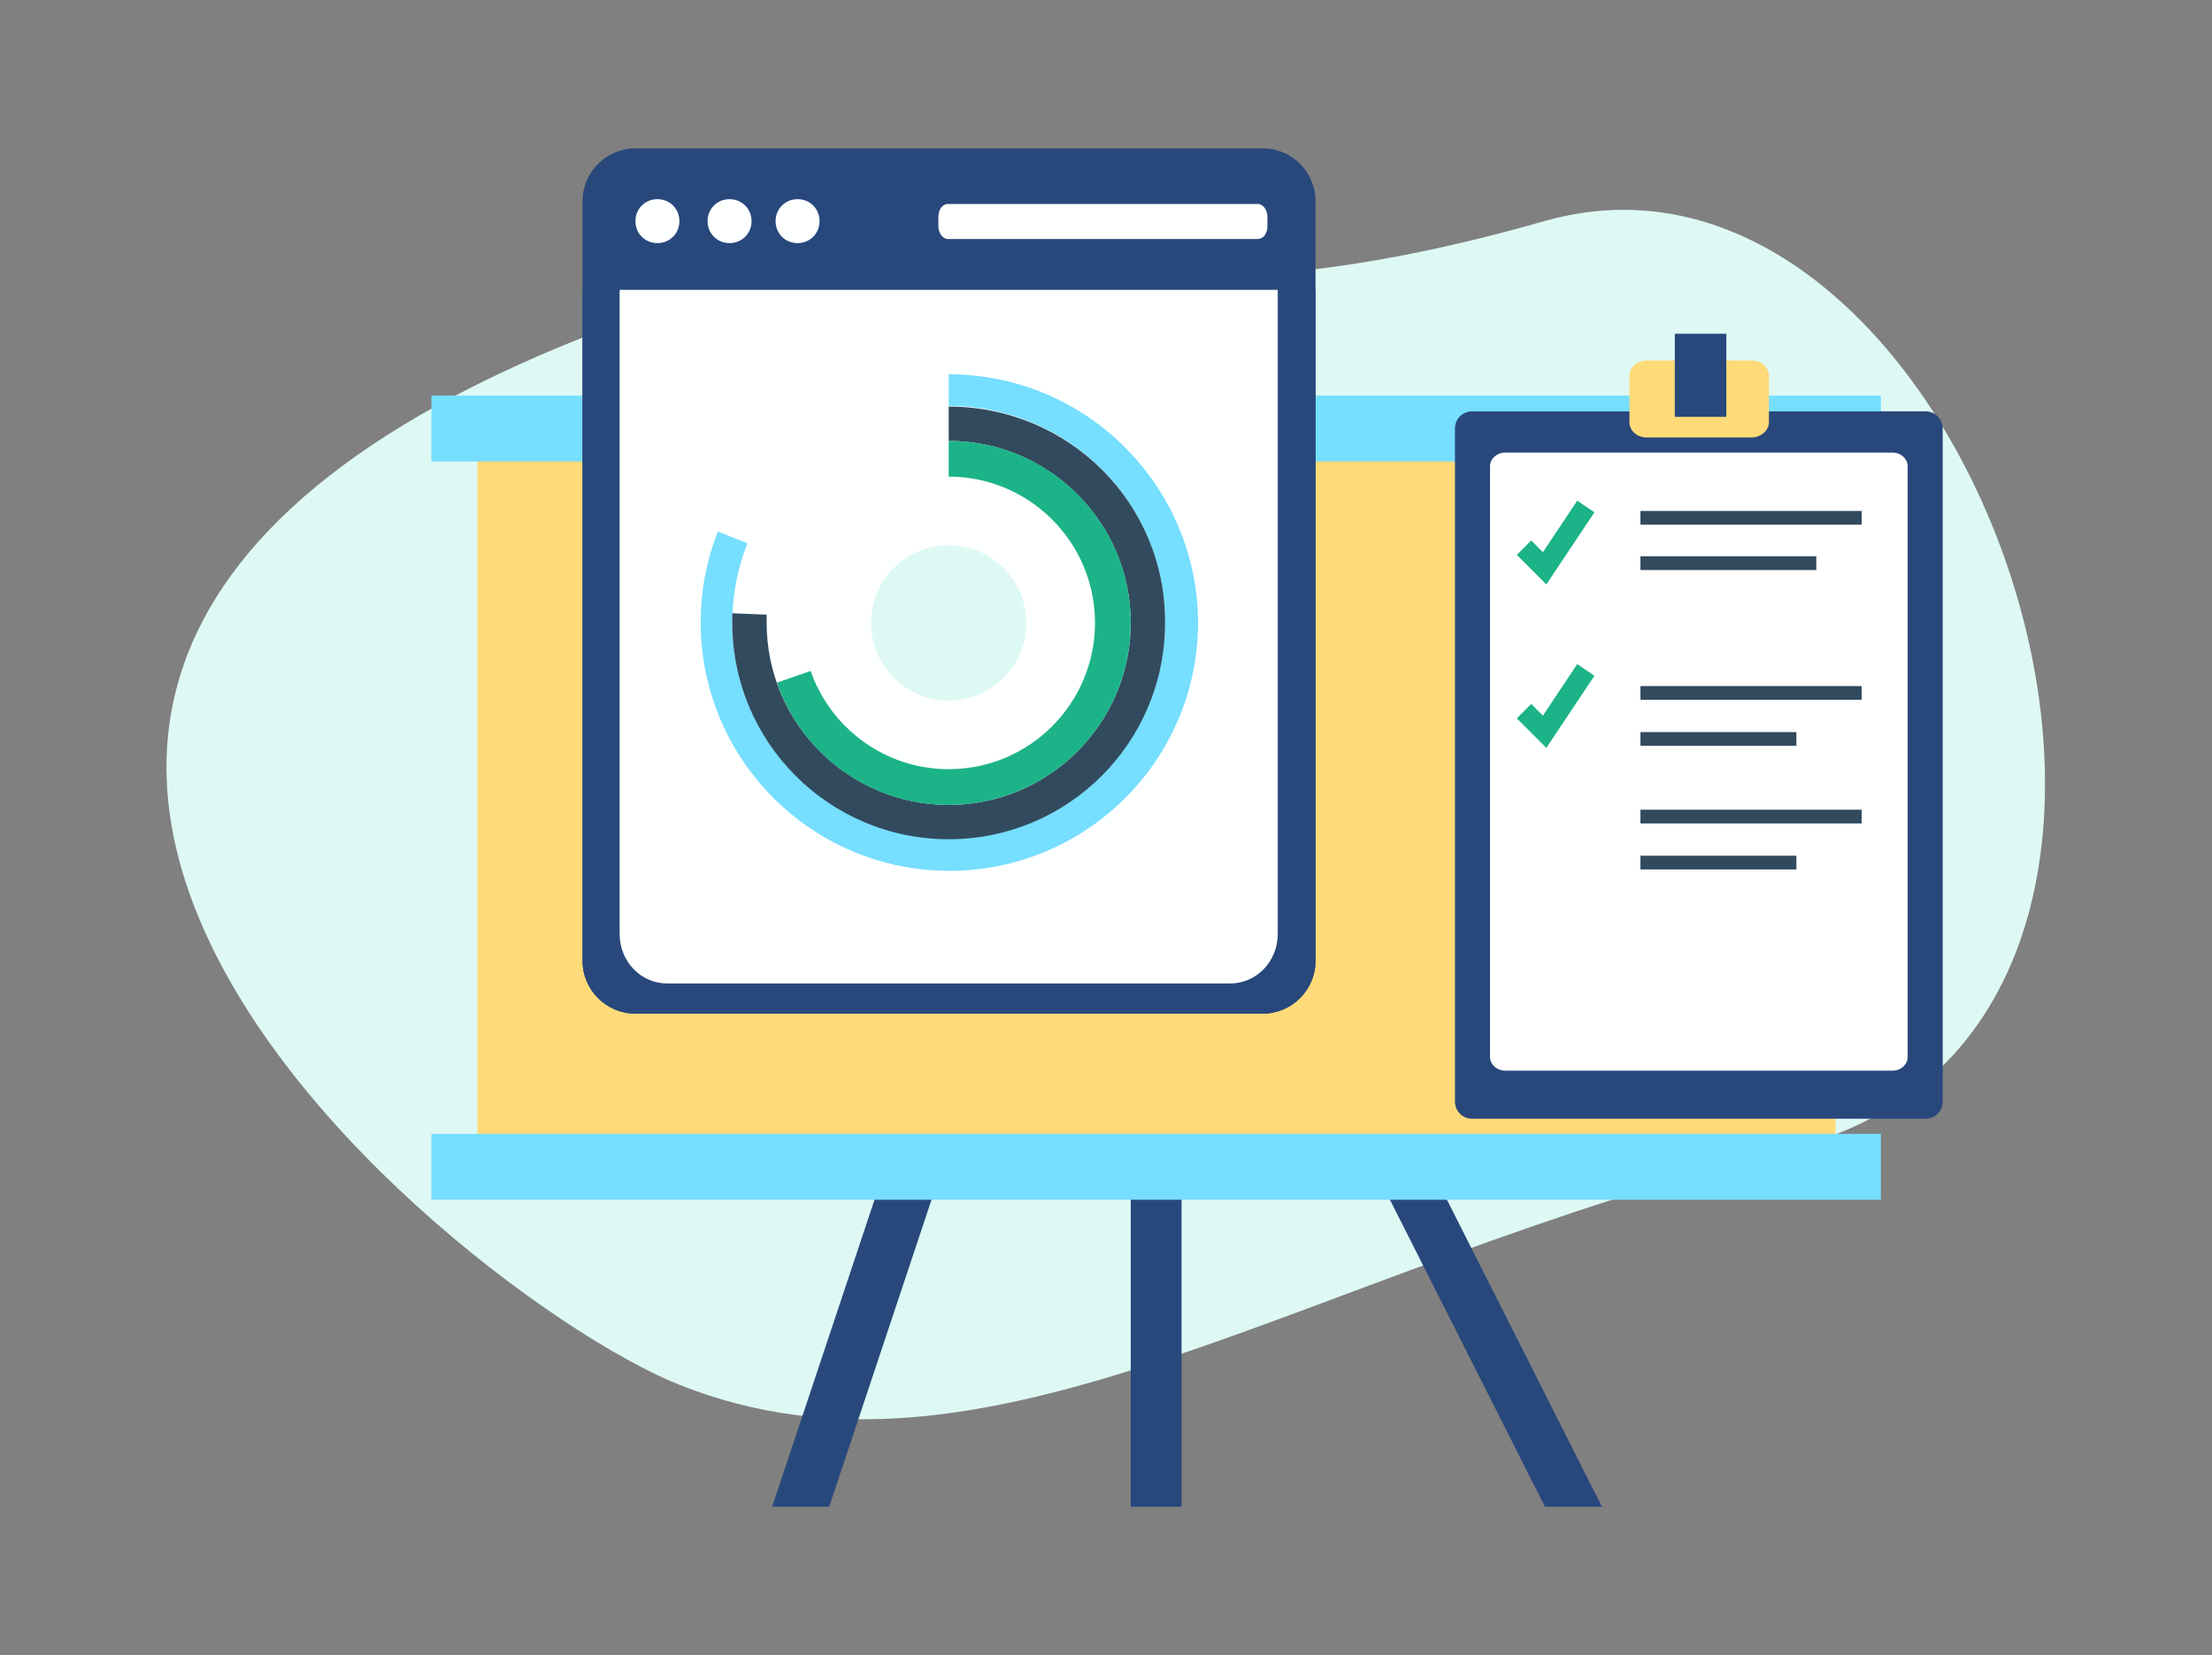 <?xml version="1.0" encoding="utf-8"?>
<!-- Generator: Adobe Illustrator 22.0.1, SVG Export Plug-In . SVG Version: 6.00 Build 0)  -->
<svg version="1.1" id="Layer_1" xmlns="http://www.w3.org/2000/svg" xmlns:xlink="http://www.w3.org/1999/xlink" x="0px" y="0px"
	 viewBox="0 0 322 241" style="enable-background:new 0 0 322 241;" xml:space="preserve">
<rect x="0" y="0" width="322" height="241" fill="#808080" stroke="none"/>
<style type="text/css">
	.st0{fill:#DEF9F4;}
	.st1{fill:#28487C;}
	.st2{fill:#FFDA78;}
	.st3{fill:#76DEFF;}
	.st4{fill:#FEFFFF;}
	.st5{fill:#324A5E;}
	.st6{fill:#1CB388;}
	.st7{fill:#FFFFFF;}
</style>
<g id="data-driven-icon">
	<path class="st0" d="M143.8,32.2c0,0,18,18,81,0s108,117,36,135s-117,52.4-162,34.4C63.4,187.4-72.2,77.2,143.8,32.2z"/>
	<g>
		<rect x="165.2" y="170.4" class="st1" width="6.2" height="48.4"/>
		<path class="st1" d="M172,219.4h-7.4v-49.6h7.4V219.4z M165.8,218.2h5V171h-5V218.2z"/>
	</g>
	<g>
		<polygon class="st1" points="120.3,218.8 137.2,167.5 130.3,167.5 113.4,218.8 		"/>
		<path class="st1" d="M120.7,219.4h-8.3l17.5-52.5h8.3L120.7,219.4z M114.3,218.2h5.6l16.3-50.1h-5.6L114.3,218.2z"/>
	</g>
	<g>
		<polygon class="st1" points="225.3,218.8 199.4,167.5 206.3,167.5 232.2,218.8 		"/>
		<path class="st1" d="M233.2,219.4h-8.3l-26.5-52.5h8.3L233.2,219.4z M225.7,218.2h5.6L206,168.1h-5.6L225.7,218.2z"/>
	</g>
	<g>
		<rect x="70.1" y="62.4" class="st2" width="196.5" height="104.2"/>
		<path class="st2" d="M267.2,167.2H69.5V61.8h197.7V167.2z M70.7,166H266V63H70.7V166z"/>
	</g>
	<g>
		<rect x="63.4" y="165.7" class="st3" width="209.8" height="8.4"/>
		<path class="st3" d="M273.8,174.7h-211v-9.6h211V174.7z M64,173.5h208.6v-7.2H64V173.5z"/>
	</g>
	<g>
		<rect x="63.4" y="58.2" class="st3" width="209.8" height="8.4"/>
		<path class="st3" d="M273.8,67.2h-211v-9.6h211V67.2z M64,66h208.6v-7.2H64V66z"/>
	</g>
	<g>
		<path class="st1" d="M191.5,139.9c0,4.3-3.5,7.7-7.7,7.7H92.5c-4.3,0-7.7-3.5-7.7-7.7V29.3c0-4.3,3.5-7.7,7.7-7.7h91.3
			c4.3,0,7.7,3.5,7.7,7.7V139.9z"/>
	</g>
	<g>
		<path class="st1" d="M84.8,42.2v97.7c0,4.3,3.5,7.7,7.7,7.7h91.3c4.3,0,7.7-3.5,7.7-7.7V42.2H84.8z"/>
	</g>
	<g>
		<path class="st4" d="M90.2,42.2v93.8c0,4,3.1,7.2,6.9,7.2h82c3.8,0,6.9-3.2,6.9-7.2V42.2H90.2z"/>
	</g>
	<g>
		<path class="st4" d="M109.4,32.2c0,1.8-1.4,3.2-3.2,3.2c-1.8,0-3.2-1.4-3.2-3.2s1.4-3.2,3.2-3.2C108,29,109.4,30.4,109.4,32.2z"/>
	</g>
	<g>
		<path class="st4" d="M98.9,32.2c0,1.8-1.4,3.2-3.2,3.2c-1.8,0-3.2-1.4-3.2-3.2s1.4-3.2,3.2-3.2C97.5,29,98.9,30.4,98.9,32.2z"/>
	</g>
	<g>
		<path class="st4" d="M119.3,32.2c0,1.8-1.4,3.2-3.2,3.2c-1.8,0-3.2-1.4-3.2-3.2s1.4-3.2,3.2-3.2C117.9,29,119.3,30.4,119.3,32.2z"
			/>
	</g>
	<g>
		<path class="st4" d="M184.5,32.9c0,1.1-0.6,1.9-1.4,1.9H138c-0.8,0-1.4-0.9-1.4-1.9v-1.3c0-1.1,0.6-1.9,1.4-1.9h45.1
			c0.8,0,1.4,0.9,1.4,1.9V32.9z"/>
	</g>
	<g>
		<g>
			<path class="st0" d="M138.1,79.4c-6.2,0-11.3,5-11.3,11.3c0,6.2,5,11.3,11.3,11.3c6.2,0,11.3-5,11.3-11.3
				C149.4,84.5,144.4,79.4,138.1,79.4z"/>
		</g>
		<g>
			<path class="st3" d="M138.1,54.5v4.6c17.4,0,31.5,14.1,31.5,31.5c0,17.4-14.1,31.5-31.5,31.5c-17.4,0-31.5-14.1-31.5-31.5
				c0-4.1,0.8-7.9,2.2-11.5l-4.3-1.7c-1.6,4.1-2.5,8.5-2.5,13.2c0,20,16.2,36.2,36.2,36.2s36.2-16.2,36.2-36.2
				C174.3,70.7,158.1,54.5,138.1,54.5z"/>
		</g>
		<g>
			<path class="st5" d="M138.1,59.2v5c14.6,0,26.5,11.9,26.5,26.5c0,14.6-11.9,26.5-26.5,26.5c-14.6,0-26.5-11.9-26.5-26.5
				c0-0.4,0-0.8,0-1.2l-5-0.2c0,0.5,0,0.9,0,1.4c0,17.4,14.1,31.5,31.5,31.5c17.4,0,31.5-14.1,31.5-31.5
				C169.7,73.3,155.6,59.2,138.1,59.2z"/>
		</g>
		<g>
			<path class="st6" d="M138.1,64.2v5.2c11.7,0,21.3,9.5,21.3,21.3c0,11.7-9.5,21.3-21.3,21.3c-9.3,0-17.2-6-20.1-14.3l-4.9,1.7
				c3.6,10.4,13.4,17.8,25,17.8c14.6,0,26.5-11.9,26.5-26.5C164.6,76.1,152.8,64.2,138.1,64.2z"/>
		</g>
	</g>
	<g>
		<g>
			<path class="st1" d="M282.3,160.4c0,1.1-0.9,2-2,2h-66c-1.1,0-2-0.9-2-2v-98c0-1.1,0.9-2,2-2h66c1.1,0,2,0.9,2,2V160.4z"/>
			<path class="st1" d="M280.3,162.9h-66c-1.4,0-2.5-1.1-2.5-2.5v-98c0-1.4,1.1-2.5,2.5-2.5h66c1.4,0,2.5,1.1,2.5,2.5v98
				C282.8,161.8,281.7,162.9,280.3,162.9z M214.3,60.9c-0.8,0-1.5,0.7-1.5,1.5v98c0,0.8,0.7,1.5,1.5,1.5h66c0.8,0,1.5-0.7,1.5-1.5
				v-98c0-0.8-0.7-1.5-1.5-1.5H214.3z"/>
		</g>
		<g>
			<path class="st7" d="M277.2,153.9c0,0.8-0.8,1.5-1.7,1.5h-56.4c-0.9,0-1.7-0.7-1.7-1.5v-86c0-0.8,0.8-1.5,1.7-1.5h56.4
				c0.9,0,1.7,0.7,1.7,1.5V153.9z"/>
			<path class="st7" d="M275.5,155.9h-56.4c-1.2,0-2.2-0.9-2.2-2v-86c0-1.1,1-2,2.2-2h56.4c1.2,0,2.2,0.9,2.2,2v86
				C277.7,155,276.7,155.9,275.5,155.9z M219.1,66.9c-0.7,0-1.2,0.4-1.2,1v86c0,0.6,0.5,1,1.2,1h56.4c0.7,0,1.2-0.5,1.2-1v-86
				c0-0.6-0.5-1-1.2-1H219.1z"/>
		</g>
		<g>
			<path class="st2" d="M257,61.5c0,0.9-0.9,1.7-2,1.7h-15.3c-1.1,0-2-0.8-2-1.7v-6.8c0-0.9,0.9-1.7,2-1.7H255c1.1,0,2,0.8,2,1.7
				V61.5z"/>
			<path class="st2" d="M255,63.7h-15.3c-1.4,0-2.5-1-2.5-2.2v-6.8c0-1.2,1.1-2.2,2.5-2.2H255c1.4,0,2.5,1,2.5,2.2v6.8
				C257.5,62.7,256.3,63.7,255,63.7z M239.6,53.5c-0.8,0-1.5,0.5-1.5,1.2v6.8c0,0.7,0.7,1.2,1.5,1.2H255c0.8,0,1.5-0.5,1.5-1.2v-6.8
				c0-0.7-0.7-1.2-1.5-1.2H239.6z"/>
		</g>
		<g>
			<rect x="244.3" y="49.1" class="st1" width="6.5" height="11.2"/>
			<path class="st1" d="M251.3,60.7h-7.5V48.6h7.5V60.7z M244.8,59.7h5.5V49.6h-5.5V59.7z"/>
		</g>
		<g>
			<g>
				<rect x="238.8" y="81" class="st5" width="25.6" height="2"/>
			</g>
			<g>
				<rect x="238.8" y="74.4" class="st5" width="32.2" height="2"/>
			</g>
			<g>
				<rect x="238.8" y="117.9" class="st5" width="32.2" height="2"/>
			</g>
			<g>
				<rect x="238.8" y="124.6" class="st5" width="22.7" height="2"/>
			</g>
			<g>
				<rect x="238.8" y="99.9" class="st5" width="32.2" height="2"/>
			</g>
			<g>
				<rect x="238.8" y="106.6" class="st5" width="22.7" height="2"/>
			</g>
			<g>
				<polygon class="st6" points="225.1,108.9 220.8,104.6 222.9,102.5 224.6,104.2 229.6,96.7 232.1,98.4 				"/>
			</g>
			<g>
				<polygon class="st6" points="225.1,85.1 220.8,80.8 222.9,78.7 224.6,80.4 229.6,72.9 232.1,74.6 				"/>
			</g>
		</g>
	</g>
</g>
</svg>
